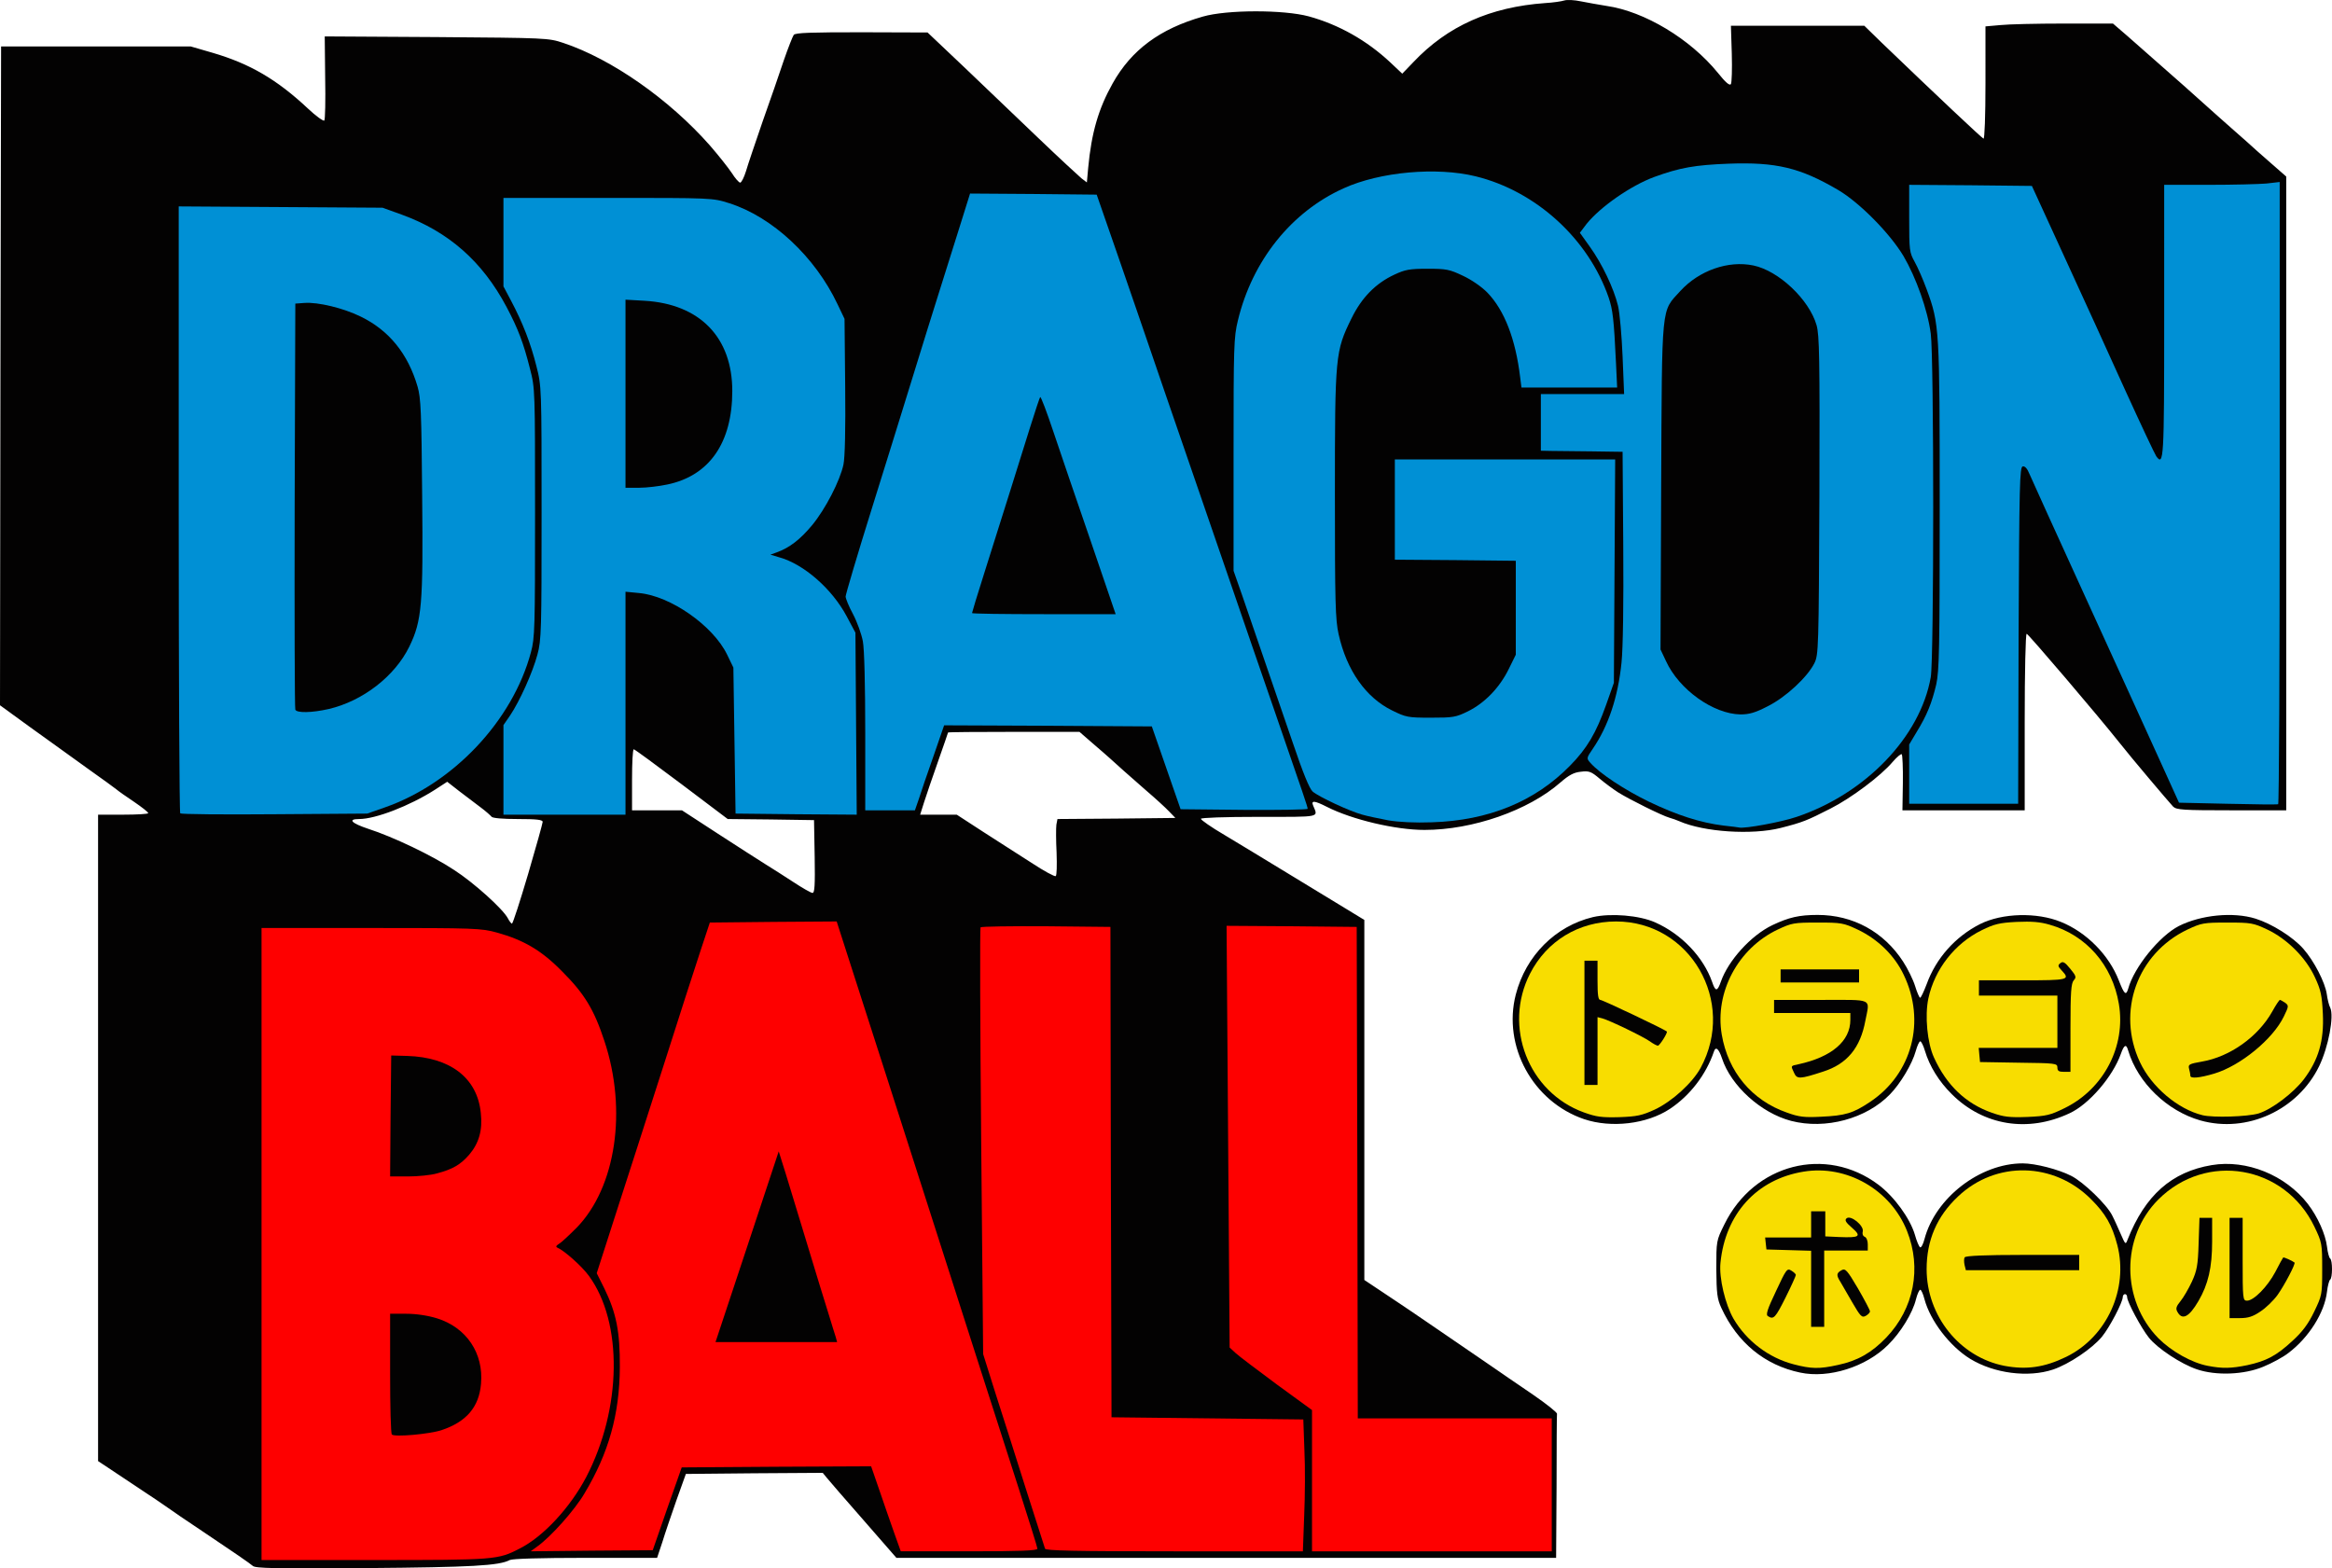 <?xml version="1.0" encoding="UTF-8" standalone="no"?>
<svg
   version="1.0"
   width="1070"
   height="719.634"
   viewBox="0 0 1070 719.634"
   preserveAspectRatio="xMidYMid meet"
   id="svg50"
   sodipodi:docname="dragonball.svg"
   inkscape:version="1.1.2 (0a00cf5339, 2022-02-04, custom)"
   xmlns:inkscape="http://www.inkscape.org/namespaces/inkscape"
   xmlns:sodipodi="http://sodipodi.sourceforge.net/DTD/sodipodi-0.dtd"
   xmlns="http://www.w3.org/2000/svg"
   xmlns:svg="http://www.w3.org/2000/svg">
  <defs
     id="defs54" />
  <sodipodi:namedview
     id="namedview52"
     pagecolor="#ffffff"
     bordercolor="#666666"
     borderopacity="1.0"
     inkscape:pageshadow="2"
     inkscape:pageopacity="0.0"
     inkscape:pagecheckerboard="0"
     showgrid="false"
     inkscape:zoom="0.99906542"
     inkscape:cx="535"
     inkscape:cy="360.33676"
     inkscape:window-width="1920"
     inkscape:window-height="1017"
     inkscape:window-x="-8"
     inkscape:window-y="-8"
     inkscape:window-maximized="1"
     inkscape:current-layer="svg50" />
  <g
     fill="#030202"
     id="g8"
     transform="translate(0,-0.192)">
    <path
       d="m 116,718.7 c -0.8,-0.8 -9.8,-7 -20,-13.8 C 85.8,698.1 77.3,692.3 77,692 76.7,691.7 69.4,686.8 60.8,681.1 L 45,670.6 V 522.3 374 h 11.5 c 6.3,0 11.5,-0.3 11.5,-0.7 0,-0.5 -3,-2.8 -6.5,-5.2 -3.6,-2.4 -7.3,-5 -8.2,-5.8 -1,-0.8 -6.5,-4.8 -12.3,-8.9 -5.8,-4.2 -11.4,-8.2 -12.5,-9 -1.1,-0.8 -8,-5.8 -15.3,-11 L 0,323.8 0.2,172.6 0.5,21.5 H 44 87.5 l 10,2.9 c 17.1,5 29.5,12.2 43.8,25.6 3.7,3.5 7.1,5.9 7.5,5.5 0.4,-0.4 0.6,-9.2 0.4,-19.7 l -0.2,-18.9 51.2,0.3 c 50.6,0.4 51.4,0.4 58.3,2.7 22.2,7.4 48.6,25.9 67.2,47 4,4.6 8.5,10.3 10.1,12.7 1.5,2.4 3.2,4.3 3.8,4.4 0.6,0 1.8,-2.4 2.7,-5.3 0.8,-2.8 4.3,-13.1 7.6,-22.7 3.4,-9.6 7.8,-22.2 9.7,-28 2,-5.8 4.1,-11.1 4.6,-11.8 0.8,-1 7.9,-1.2 31.2,-1.2 l 30.2,0.1 17,16.1 c 9.3,8.9 24.6,23.5 34,32.5 9.4,9 18.3,17.2 19.6,18.3 l 2.5,1.9 0.6,-6.7 C 500.8,61.1 504,50.1 510.5,38.5 519.1,23.1 532.2,13.4 551.9,7.8 563,4.6 589,4.6 600.5,7.7 c 13.8,3.8 26.6,11 37.5,21.2 l 5.4,5.1 5.1,-5.3 C 664.2,12.1 683.8,3.4 709,1.6 c 3.6,-0.2 7.6,-0.8 8.8,-1.2 1.3,-0.4 4.7,-0.2 7.5,0.4 2.9,0.6 8.2,1.5 11.8,2.1 17.4,2.5 38.4,15.1 51.1,30.7 3.6,4.5 5.4,6 6,5.2 0.4,-0.7 0.6,-7 0.4,-14 L 794.2,12 h 30.6 30.6 l 8,7.8 c 25.4,24.4 45.9,43.7 46.7,44 0.5,0.2 0.9,-10.2 0.9,-25.6 V 12.3 l 6.8,-0.6 C 921.5,11.3 934.6,11 947,11 h 22.5 l 6.5,5.6 c 8,7 18.5,16.3 26,22.9 12.5,11.2 20.9,18.7 23.1,20.6 1.3,1.1 4,3.5 5.9,5.2 1.9,1.8 6.8,6.1 10.8,9.6 l 7.2,6.3 V 226.6 372 h -25 c -22.5,0 -25.3,-0.2 -26.9,-1.7 -1.8,-1.9 -19.6,-22.9 -24.6,-29.3 -10,-12.6 -41.9,-50 -42.6,-50 -0.5,0 -0.9,17.3 -0.9,40.5 V 372 h -28.1 -28 l 0.2,-12.6 c 0.1,-6.9 -0.2,-12.8 -0.5,-13.1 -0.3,-0.4 -2.2,1.2 -4.2,3.5 -5.4,6.4 -19,16.6 -28.5,21.4 -10.8,5.5 -12.7,6.3 -22.9,8.9 -13.1,3.3 -35.1,1.9 -46.5,-3.1 -1.1,-0.5 -3.1,-1.2 -4.5,-1.6 -3.3,-0.9 -18.4,-8.4 -23.5,-11.6 -2.2,-1.4 -6,-4.2 -8.5,-6.3 -3.9,-3.3 -4.9,-3.7 -8.7,-3.2 -3.1,0.3 -5.4,1.5 -9.3,4.9 -14.7,12.9 -40.3,21.8 -62.4,21.8 -13.2,0 -33.2,-4.7 -44.8,-10.6 -5.7,-2.9 -7.3,-3 -6.3,-0.6 2.3,5.6 4.1,5.2 -24.9,5.2 -15.8,0 -26.6,0.4 -26.6,0.9 0,0.5 4.8,3.9 10.8,7.4 5.9,3.5 19,11.5 29.2,17.7 10.2,6.2 22.2,13.5 26.8,16.3 l 8.2,5 v 82.6 82.6 l 10.8,7.2 c 5.9,3.9 15.2,10.2 20.7,14 5.5,3.8 15.6,10.7 22.5,15.4 6.9,4.8 17.5,12 23.5,16.1 6.1,4.2 11,8.1 10.9,8.7 -0.1,0.6 -0.2,15.7 -0.2,33.6 L 714,715 H 562.7 411.3 l -15,-17.2 c -8.3,-9.5 -16,-18.3 -17,-19.6 l -1.8,-2.2 -31.4,0.2 -31.4,0.3 -4.3,12 c -2.3,6.6 -5.3,15.3 -6.5,19.3 l -2.4,7.2 h -32.8 c -20.8,0 -33.5,0.4 -34.8,1 -4.8,2.6 -17.4,3.3 -65.9,3.7 -42,0.3 -50.8,0.1 -52,-1 z M 242.3,401.3 c 3.7,-12.6 6.7,-23.4 6.7,-24 0,-1 -3,-1.3 -11.4,-1.3 -7,0 -11.7,-0.4 -12.1,-1.1 -0.4,-0.5 -2.6,-2.5 -4.9,-4.2 -2.4,-1.8 -6.8,-5.1 -9.9,-7.5 l -5.5,-4.3 -5.7,3.7 c -11.6,7.4 -27.2,13.4 -34.7,13.4 -5.4,0 -3.6,1.9 4.2,4.5 11.2,3.6 29.3,12.2 39.4,18.9 9,5.8 22.3,17.8 24.6,22.1 0.7,1.4 1.6,2.5 1.9,2.5 0.4,0 3.7,-10.2 7.4,-22.7 z m 131.5,-8 -0.3,-16.8 -19.8,-0.3 -19.8,-0.2 -21.2,-16 c -11.7,-8.8 -21.5,-16 -21.9,-16 -0.5,0 -0.8,6.3 -0.8,14 v 14 h 11.4 11.5 l 16.6,10.8 c 9.1,5.9 18.9,12.2 21.8,14 2.9,1.8 8.6,5.4 12.7,8.1 4.1,2.7 8.1,5 8.8,5 1,0.1 1.2,-3.6 1,-16.6 z m 111,-1.8 c -0.3,-5.6 -0.3,-11.4 -0.1,-12.9 l 0.5,-2.6 27.1,-0.2 27,-0.3 -2.9,-3 c -1.6,-1.7 -6.3,-6 -10.4,-9.5 -7.8,-6.8 -14.2,-12.5 -16.9,-15 -0.9,-0.8 -4.4,-3.9 -7.7,-6.7 l -6.1,-5.3 h -30.1 c -16.6,0 -30.2,0.1 -30.2,0.3 0,0.2 -2.1,6.1 -4.6,13.3 -2.5,7.1 -5.4,15.5 -6.4,18.7 l -1.8,5.7 h 8.4 8.4 l 12,7.8 c 6.6,4.2 16.6,10.7 22.3,14.3 5.6,3.7 10.6,6.4 11.1,6.1 0.5,-0.3 0.6,-5.1 0.4,-10.7 z"
       id="path2" />
    <path
       d="m 826,630 c -16.3,-3.4 -28.9,-13.8 -36.2,-29.7 -1.9,-4.1 -2.2,-6.6 -2.3,-17.8 0,-13 0,-13 3.7,-20.5 13.6,-27.8 46.6,-36.3 70.7,-18.2 7.3,5.5 14.5,15.5 16.7,22.9 0.8,2.9 1.9,5.5 2.4,5.8 0.5,0.3 1.4,-1.4 2,-3.7 5,-19 25.5,-34.8 45.1,-34.8 5.7,0 16.3,2.7 22.2,5.7 5.6,2.8 16.5,13.3 18.9,18.3 1,1.9 2.7,5.8 3.9,8.5 2.1,4.8 2.2,4.9 3.1,2.5 8.1,-20.4 20.2,-31.1 38.6,-34.2 16,-2.7 33.9,4.6 44.1,17.8 4.6,6 8.1,13.9 8.8,19.6 0.3,2.7 1,5.1 1.4,5.4 1.2,0.7 1.2,9.1 0,9.8 -0.4,0.3 -1.1,2.8 -1.4,5.5 -1.1,9.6 -8.4,21.1 -17.7,28.1 -2.4,1.9 -7.6,4.7 -11.5,6.3 -8.8,3.7 -21.7,4.2 -30.5,1.2 -7.2,-2.4 -18.1,-9.6 -22,-14.5 -3.6,-4.5 -10,-16.5 -10,-18.6 0,-0.8 -0.4,-1.4 -1,-1.4 -0.5,0 -1,0.6 -1,1.3 0,2.4 -6,13.9 -9.6,18.3 -4.5,5.4 -15,12.5 -22.4,15 -11.4,3.8 -27,1.8 -38,-4.9 -9.4,-5.8 -18.3,-17.4 -21,-27.4 -0.6,-2.4 -1.5,-4.3 -1.9,-4.3 -0.5,0 -1.4,2 -2,4.4 -1.5,6.2 -7,15.2 -12.8,20.9 -10.1,10.1 -27.2,15.5 -40.3,12.7 z"
       id="path4" />
    <path
       d="m 726.8,513.7 c -23.5,-8 -37.4,-33.5 -31.3,-57.2 4.6,-17.8 18.2,-31.4 35.4,-35.5 8.2,-1.9 21.3,-0.8 28.5,2.4 12.2,5.4 22.2,16 26.2,27.4 1.5,4.5 2.4,4.4 4,-0.2 3.4,-9.7 13.8,-21.2 23.6,-25.9 7.6,-3.6 12.3,-4.7 20.8,-4.7 16.2,0 30.3,7.7 39.2,21.4 2.1,3.2 4.6,8.3 5.5,11.2 0.9,3 2,5.4 2.3,5.4 0.4,0 1.7,-2.8 3,-6.2 4.3,-11.9 13.1,-21.8 24.5,-27.6 10.2,-5.1 26.1,-5.5 37.1,-1 11.7,4.7 22.1,15.2 26.6,26.9 2.5,6.4 3.3,7.1 4.3,3.7 2.7,-9.8 14.3,-24.1 23.2,-28.7 10.1,-5.1 24.9,-6.6 35.2,-3.4 7.4,2.3 17.2,8.4 22,13.9 4.9,5.6 9.9,15.3 10.7,20.7 0.3,2.3 1,5.2 1.6,6.3 1.8,3.9 -0.8,17.9 -5.1,26.8 -9.8,20.2 -33.2,30.9 -54.5,24.9 -15.2,-4.3 -28.7,-17.3 -33.1,-32 -0.9,-3.3 -1.9,-2.8 -3.4,1.5 -3.7,10.4 -14.6,23.1 -23.5,27.2 -19.1,9 -39.5,5.7 -54,-8.7 -5.9,-5.8 -10.3,-12.9 -12.4,-20 -0.7,-2.4 -1.7,-4.3 -2.1,-4.3 -0.5,0 -1.4,2 -2.1,4.5 -1.6,5.8 -7,14.9 -11.8,19.8 -10.8,11.2 -29.6,16.3 -45.4,12.2 -13.8,-3.6 -27.6,-16.1 -31.7,-28.7 -1.5,-4.5 -2.9,-5.6 -3.7,-3.1 -3.6,10.6 -11,20.2 -20.2,26.3 -10.6,7 -26.9,8.9 -39.4,4.7 z"
       id="path6" />
  </g>
  <g
     fill="#0090d5"
     id="g22"
     transform="translate(0,-0.192)">
    <path
       d="m 790.8,379 c -10.5,-1.3 -21.2,-4.7 -34.3,-11 -11.1,-5.4 -22.5,-12.9 -26.8,-17.8 -1.8,-2 -1.8,-2.2 1.1,-6.4 7.2,-10.5 11.6,-23.8 13.2,-39.5 0.7,-6.6 1,-27.6 0.8,-53.8 l -0.3,-43 -14,-0.2 c -7.7,-0.1 -16.1,-0.2 -18.7,-0.2 L 707,207 v -13 -13 h 19.1 19.1 l -0.7,-17.2 c -0.4,-9.5 -1.3,-20 -2.1,-23.3 -1.9,-7.9 -7.3,-19.3 -13,-27.2 l -4.5,-6.3 3.1,-4.1 c 6.3,-7.8 20.2,-17.5 31,-21.5 11.8,-4.3 18.7,-5.5 34.1,-6.1 21.8,-0.8 32.8,1.8 50.2,12 9.9,5.8 23.8,19.9 30.1,30.4 5.8,9.9 11.1,24.8 12.5,35.6 1.5,11.1 1.5,148.9 0,157.6 -4.8,27.3 -29.8,53.4 -61.5,64.1 -7,2.4 -23.9,5.5 -26.4,4.9 -0.3,-0.1 -3.5,-0.5 -7.2,-0.9 z M 811,324.3 c 8.3,-4.1 18.3,-13.4 21.5,-19.8 1.9,-3.9 2,-6.5 2.3,-76.9 0.2,-63.2 0,-73.7 -1.3,-78.2 -3.4,-11.8 -17.4,-25 -29,-27.4 -11.5,-2.4 -24.9,2.3 -33.5,11.7 -8.9,9.8 -8.4,4.6 -8.8,89.6 l -0.3,74.9 2.5,5.3 c 6,13.1 21.7,24.3 34.2,24.5 4,0 6.8,-0.8 12.4,-3.7 z"
       id="path10" />
    <path
       d="m 637,376.6 c -4.1,-0.8 -9.5,-1.9 -11.9,-2.6 -5.7,-1.5 -20,-8.2 -22.8,-10.6 -1.5,-1.3 -4.5,-8.7 -9.3,-22.9 -8.1,-23.7 -16.9,-49.3 -22.9,-66.7 L 566,262.1 v -53.3 c 0,-49.7 0.1,-53.9 2,-61.6 6.6,-27.4 24.5,-49.8 48.5,-60.6 16.7,-7.6 42.7,-9.9 60.6,-5.5 27.7,6.8 51.7,28.7 61,55.6 1.9,5.7 2.4,9.6 3.4,30.6 L 742,178 h -21.9 -22 l -0.6,-4.7 c -2.1,-17.5 -7.2,-30.7 -15,-38.8 -2.6,-2.7 -7.4,-6 -11.3,-7.8 -6.1,-2.9 -7.6,-3.2 -16.2,-3.2 -8.2,0 -10.3,0.4 -15.2,2.7 -8.6,4 -15,10.5 -19.7,20.1 -7.4,15.1 -7.6,16.7 -7.6,80.7 0,49.6 0.2,57.4 1.7,64.2 3.7,16.6 12.5,29.1 24.6,35 6.3,3.1 7.2,3.3 17.7,3.3 10.2,0 11.5,-0.2 17,-2.9 7.7,-3.8 14.5,-10.8 18.7,-19.3 l 3.3,-6.7 V 279 257.5 L 667.8,257.2 640,257 v -23 -23 h 50.6 50.5 l -0.3,51.3 -0.3,51.2 -3.6,10.2 c -4.5,12.7 -8.7,19.9 -16.5,27.8 -16.1,16.5 -37.5,25.2 -63.4,26 -7.8,0.3 -15.3,-0.1 -20,-0.9 z"
       id="path12" />
    <path
       d="M 82.7,373.4 C 82.3,373 82,310.2 82,233.8 V 94.9 l 46.8,0.3 46.7,0.3 8.9,3.2 c 21.4,7.8 36.9,21.4 48,42.3 5.4,10.2 7.8,16.6 10.8,28.5 2.3,8.8 2.3,10 2.3,66 0,52.7 -0.1,57.5 -1.9,64 -8.4,31.4 -35.6,60.2 -67.1,71.2 l -8,2.8 -42.5,0.3 c -23.4,0.2 -42.9,0 -43.3,-0.4 z m 68.2,-47.9 c 15.7,-3.7 30.3,-15.1 36.9,-28.6 5.8,-11.9 6.4,-19.3 5.9,-69.3 -0.3,-38.2 -0.6,-44.9 -2.1,-50 -4.4,-15.1 -13.1,-25.8 -26,-32.1 -7.9,-3.9 -19.7,-6.8 -26,-6.3 l -4.1,0.3 -0.3,92.5 c -0.1,50.9 0,93.1 0.3,93.8 0.6,1.6 7.5,1.5 15.4,-0.3 z"
       id="path14" />
    <path
       d="m 231,353.4 v -20.5 l 3.1,-4.5 c 4.3,-6.4 10.3,-19.6 12.5,-27.9 1.8,-6.5 1.9,-11.4 1.9,-65 0,-57.7 0,-58 -2.4,-67.4 -2.6,-10.4 -6.3,-19.9 -11.6,-29.9 L 231,131.6 V 111.3 91 h 48 c 47.8,0 47.9,0 55.5,2.4 19.9,6.3 39.5,24.6 49.8,46.4 l 3.2,6.7 0.3,30.9 c 0.2,19.6 -0.1,32.7 -0.8,36 -1.6,7.4 -8.2,20.3 -14.4,27.8 -5.4,6.5 -10.3,10.3 -16.1,12.4 l -3,1.1 4,1.2 c 11.3,3.1 24.3,14.5 31,27.1 l 4,7.5 0.3,41.8 0.3,41.7 -27.8,-0.2 -27.8,-0.3 -0.5,-33.5 -0.5,-33.5 -2.9,-6 c -6.5,-13.3 -26,-26.9 -40.4,-28.2 l -6.2,-0.6 v 51.2 51.1 h -28 -28 z m 75.2,-130.9 c 19.3,-4 29.8,-19.2 29.8,-42.9 0,-24.6 -14.9,-39.9 -40.2,-41.4 l -8.8,-0.5 v 43.2 43.1 h 6.3 c 3.4,0 9.2,-0.7 12.9,-1.5 z"
       id="path16" />
    <path
       d="m 397,336.2 c 0,-21.4 -0.4,-38.2 -1.1,-41.8 -0.6,-3.2 -2.6,-8.8 -4.5,-12.4 -1.9,-3.5 -3.4,-7.2 -3.4,-8.1 0,-0.9 5.4,-19.2 12.1,-40.6 6.7,-21.3 13.1,-42.2 14.4,-46.3 1.3,-4.1 4.2,-13.6 6.5,-21 2.3,-7.4 6.5,-21.1 9.5,-30.5 2.9,-9.3 7.4,-23.6 10,-31.8 l 4.6,-14.7 29.1,0.2 29,0.3 9.9,28.5 c 5.4,15.7 12.1,35 14.8,43 2.7,8 9.3,27.1 14.6,42.5 5.3,15.4 14.8,42.9 21,61 6.2,18.2 15.7,45.6 21,61 13.8,40 15.5,44.9 15.5,45.8 0,0.4 -13.1,0.6 -29.1,0.5 l -29.2,-0.3 -6.6,-19 -6.6,-19 -47.6,-0.3 -47.7,-0.2 -4.9,14.2 c -2.8,7.9 -5.8,16.7 -6.7,19.6 l -1.8,5.2 H 408.4 397 Z m 103.4,-87.9 c -6.4,-18.6 -14.1,-41.1 -17.1,-50.1 -3,-9 -5.7,-16.1 -6,-15.8 -0.3,0.2 -2.4,6.7 -4.8,14.3 -4.7,15.1 -12.2,39 -20.9,66.5 -3.1,9.7 -5.6,18 -5.6,18.3 0,0.3 14.8,0.5 33,0.5 h 32.9 z"
       id="path18" />
    <path
       d="m 1022.1,369 -22.3,-0.5 -9.3,-20.5 c -5.1,-11.3 -20.2,-44.3 -33.5,-73.5 -13.3,-29.1 -24.9,-54.7 -25.8,-56.8 -1,-2.5 -2.1,-3.7 -3.1,-3.5 -1.4,0.3 -1.6,8.1 -1.9,77.6 L 926,369 h -25 -25 v -13.6 -13.6 l 3.4,-5.7 c 4.8,-7.8 7,-13.4 9,-21.8 1.4,-6.3 1.6,-16.4 1.6,-81.6 0,-81.6 -0.1,-83.8 -6,-99.8 -1.6,-4.4 -4.1,-10.1 -5.5,-12.6 C 876.1,116 876,115 876,100.4 V 85 l 28.2,0.2 28.1,0.3 14.9,32.5 c 8.2,17.9 20.8,45.4 27.9,61.2 7.2,15.8 13.6,29.4 14.3,30.4 3.4,4.6 3.6,1.3 3.6,-62.2 V 85 h 20.4 c 11.1,0 23.1,-0.3 26.5,-0.6 l 6.1,-0.7 v 142.6 c 0,78.4 -0.3,142.7 -0.7,142.9 -0.5,0.2 -10.9,0.1 -23.2,-0.2 z"
       id="path20" />
  </g>
  <g
     fill="#fe0000"
     id="g32"
     transform="translate(0,-0.192)">
    <path
       d="M 120,571 V 426 h 50.3 c 47.7,0 50.6,0.1 57.7,2.1 12.3,3.4 20.5,8.2 30,17.9 10.2,10.2 14.6,17.5 19.3,31.8 10.6,31.8 5.3,67.2 -12.7,85.7 -3.4,3.4 -7,6.8 -8.1,7.4 -1.4,0.9 -1.6,1.4 -0.7,1.8 3.1,1.3 11.2,8.5 14.4,12.9 15.7,21.5 15.1,60.9 -1.2,92.3 -7.3,13.9 -19.6,27.3 -30.5,32.8 -10,5.2 -11.2,5.3 -66.7,5.3 H 120 Z m 82.6,85.4 C 214,652.6 219.8,645.8 220.7,635.2 222,621.1 214,609.3 200.5,605.1 196.3,603.8 191,603 186.4,603 H 179 v 27.3 c 0,15.1 0.3,27.7 0.8,28.1 1.1,1.3 17.5,-0.2 22.8,-2 z m -2.1,-117.8 c 7.2,-1.9 10.8,-4 14.8,-8.6 4.5,-5.3 6.2,-11.3 5.3,-19.2 -1.6,-16 -14,-25.5 -33.8,-26.1 l -7.3,-0.2 -0.3,27.8 -0.2,27.7 h 8.2 c 4.6,0 10.6,-0.6 13.3,-1.4 z"
       id="path24" />
    <path
       d="m 246.5,709.8 c 6.2,-4.4 17.2,-16.7 21.7,-24.4 11.1,-18.5 16.1,-36.3 16.2,-57.9 0.1,-16.3 -1.6,-24.8 -7.1,-36.1 l -3.5,-7 9,-28 c 5,-15.3 14.7,-45.7 21.7,-67.4 6.9,-21.7 14.5,-45.3 16.9,-52.5 l 4.3,-13 29.1,-0.3 29.1,-0.2 8.1,25.2 c 4.5,13.9 11.9,37 16.5,51.3 7.5,23.5 17.9,55.9 42,131 4.6,14.3 12.2,38 16.9,52.6 4.7,14.6 8.6,27.1 8.6,27.7 0,0.9 -8.1,1.2 -31.4,1.2 h -31.3 l -3.1,-8.7 c -1.7,-4.9 -4.8,-13.6 -6.8,-19.6 l -3.7,-10.7 -43.4,0.2 -43.5,0.3 -6.7,19 -6.6,19 -28,0.2 -28,0.3 z m 137,-96 c -0.4,-1.3 -2,-6.3 -3.5,-11.3 -1.6,-4.9 -5.8,-18.9 -9.5,-31 -3.7,-12.1 -8.1,-26.7 -9.9,-32.5 l -3.3,-10.5 -14.5,43.8 -14.5,43.7 h 27.9 27.9 z"
       id="path26" />
    <path
       d="m 479.5,710.8 c -0.2,-0.7 -4.2,-13.2 -8.9,-27.8 -4.6,-14.6 -10.9,-34.4 -14,-44 l -5.5,-17.5 -0.9,-97.5 c -0.5,-53.6 -0.6,-97.8 -0.3,-98.3 0.4,-0.4 14,-0.6 30.2,-0.5 l 29.4,0.3 0.2,112.5 0.3,112.5 44,0.5 44,0.5 0.5,14 c 0.4,7.7 0.3,21.3 -0.1,30.3 l -0.6,16.2 h -59 c -46.2,0 -58.9,-0.3 -59.3,-1.2 z"
       id="path28" />
    <path
       d="m 602,679.6 v -32.4 l -16.2,-11.8 c -8.9,-6.6 -17.4,-13 -18.9,-14.4 l -2.7,-2.5 -0.7,-96.8 -0.7,-96.7 29.9,0.2 29.8,0.3 0.3,112.8 0.2,112.7 h 44.5 44.5 v 30.5 30.5 h -55 -55 z"
       id="path30" />
  </g>
  <g
     fill="#f8dd00"
     id="g48"
     transform="translate(0,-0.192)">
    <path
       d="m 823,626.2 c -11.5,-3 -21.6,-10.7 -27.6,-20.9 -3.8,-6.6 -6.7,-18.7 -6,-25.6 2.2,-22.5 16.6,-38.4 38.1,-41.9 19.8,-3.3 40,8.3 47.5,27.2 6.8,17.1 3.2,35.6 -9.5,48.9 -6.7,7 -13.2,10.7 -22.2,12.6 -8.6,1.9 -12.2,1.8 -20.3,-0.3 z m 14,-34.7 V 574 h 10 10 v -2.9 c 0,-1.6 -0.6,-3.1 -1.4,-3.4 -0.9,-0.4 -1.2,-1.4 -0.9,-2.5 0.6,-2.6 -5.5,-7.6 -7.4,-6 -1,0.8 -0.5,1.8 2.4,4.3 4.6,4 3.6,4.7 -5.8,4.3 l -6.4,-0.3 v -5.8 -5.7 h -3.2 -3.3 v 6 6 h -10.6 -10.5 l 0.3,2.8 0.3,2.7 10.3,0.3 10.2,0.3 v 17.4 17.5 h 3 3 z m -17.7,4 c 2.6,-5.2 4.7,-9.9 4.7,-10.3 0,-0.4 -0.9,-1.3 -2.1,-2 -1.9,-1.2 -2.3,-0.7 -7,9.4 -4,8.4 -4.8,10.9 -3.7,11.5 2.6,1.7 3.4,0.8 8.1,-8.6 z m 38.7,6.4 c 0,-0.6 -2.5,-5.3 -5.5,-10.5 -5,-8.5 -5.8,-9.3 -7.5,-8.4 -2.4,1.3 -2.5,2.3 -0.6,5.3 0.7,1.2 3.2,5.5 5.5,9.5 3.7,6.4 4.4,7.1 6.1,6.2 1.1,-0.6 2,-1.5 2,-2.1 z"
       id="path34" />
    <path
       d="M 919.7,626.9 C 899.2,622.9 884,604 884,582.5 c 0,-13.2 4.7,-24.2 14.4,-33.3 17.4,-16.5 44,-15.9 61.1,1.3 6.6,6.6 9.6,11.8 12,21 5.2,20.2 -4.8,42.2 -23.5,51.3 -9.9,4.8 -18.1,6 -28.3,4.1 z M 954,579.5 V 576 h -25.9 c -17.2,0 -26.2,0.4 -26.6,1.1 -0.4,0.5 -0.4,2.1 -0.1,3.5 l 0.6,2.4 h 26 26 z"
       id="path36" />
    <path
       d="m 1013,626.9 c -7.4,-1.4 -16.7,-6.7 -22.6,-12.6 -17.2,-17.5 -17.3,-46.5 -0.1,-63.7 22,-22 58,-15.8 71.6,12.4 3.5,7.3 3.6,7.8 3.6,19.5 0,11.8 -0.1,12.1 -3.7,19.6 -2.7,5.6 -5.4,9.2 -9.9,13.3 -7.3,6.8 -12,9.3 -20.8,11.2 -7.3,1.5 -11.4,1.6 -18.1,0.3 z m -4.3,-29.7 c 4.5,-7.7 6.3,-15.4 6.3,-27.3 V 559 h -2.9 -2.9 l -0.4,11.8 c -0.3,10 -0.8,12.5 -3.1,17.5 -1.5,3.2 -3.8,7.2 -5.2,8.9 -1.9,2.3 -2.3,3.4 -1.5,4.8 2.2,4.2 5.4,2.6 9.7,-4.8 z m 28.4,4.8 c 2.5,-1.6 6,-5 7.9,-7.6 3.2,-4.5 8.4,-14.4 7.8,-14.9 -1,-0.8 -5,-2.6 -5.2,-2.3 -0.2,0.2 -1.8,3.1 -3.6,6.6 -3.6,6.8 -9.9,13.2 -13,13.2 -1.9,0 -2,-0.7 -2,-19 v -19 h -3 -3 v 23 23 h 4.8 c 3.7,0 5.9,-0.7 9.3,-3 z"
       id="path38" />
    <path
       d="M 726.7,510.6 C 701.3,501.4 689.6,471.3 702,447 c 7.7,-15.1 22.4,-24 39.5,-24 34,0 55.3,36.8 38.8,67.2 -3.8,6.9 -13,15.3 -21,19.1 -5.9,2.7 -8.1,3.2 -16.3,3.5 -8.1,0.2 -10.5,-0.1 -16.3,-2.2 z m 6.3,-28.2 v -15.5 l 2.3,0.6 c 3.5,1 18.6,8.3 21.7,10.5 1.5,1.1 3.2,2 3.7,2 0.8,0 4.6,-6 4.1,-6.5 -1.2,-1.1 -29.5,-14.5 -30.5,-14.5 -1,0 -1.3,-2.3 -1.3,-9 v -9 h -3 -3 v 28.5 28.5 h 3 3 z"
       id="path40" />
    <path
       d="m 819.9,510.7 c -16.1,-5.6 -27,-18.7 -29.9,-35.8 -3.3,-19.4 7.5,-39.6 25.7,-48.2 6.4,-3 7.4,-3.2 18.3,-3.2 10.9,0 11.9,0.2 18.3,3.2 9.3,4.4 17,11.9 21.2,20.8 10.2,21.2 3.9,45.3 -15.3,58.2 -7.9,5.3 -11.5,6.4 -22.7,6.9 -7.6,0.4 -10.1,0.1 -15.6,-1.9 z m 16.6,-18.8 c 11,-3.5 17.1,-10.9 19.4,-23.4 2,-10.5 4.1,-9.5 -20.4,-9.5 H 814 v 3 3 h 17.5 17.5 v 3.2 c 0,9.7 -8.6,17 -23.7,20.3 -3.8,0.8 -3.7,0.6 -2.1,4 1.3,2.9 2.6,2.9 13.3,-0.6 z M 853,448 v -3 h -18 -18 v 3 3 h 18 18 z"
       id="path42" />
    <path
       d="m 914,510.8 c -12,-4.2 -20.8,-12.6 -26.6,-25.3 -3.1,-6.7 -4.3,-19.2 -2.6,-27.2 2.9,-13.4 12.1,-25.2 24.5,-31.3 5.7,-2.8 8.1,-3.4 16,-3.8 7,-0.3 10.8,0 15.2,1.3 16.8,4.8 28.7,18.5 31.7,36.3 3.3,19.4 -6.9,39 -24.8,47.8 -6.7,3.3 -8.4,3.7 -17.2,4.1 -8.2,0.3 -10.7,0 -16.2,-1.9 z m 36,-39 c 0,-16.3 0.3,-20.4 1.5,-21.8 1.3,-1.4 1.1,-2 -1.6,-5.3 -2.5,-3.1 -3.4,-3.5 -4.5,-2.6 -1.3,1 -1.2,1.5 0.6,3.4 4,4.3 3.2,4.5 -18,4.5 h -20 v 3.5 3.5 h 18 18 v 12 12 h -18.1 -18 l 0.3,3.3 0.3,3.2 17.8,0.3 c 16.9,0.2 17.7,0.3 17.7,2.2 0,1.6 0.7,2 3,2 h 3 z"
       id="path44" />
    <path
       d="m 1010.6,511.9 c -11.4,-2.8 -23.4,-13 -28.7,-24.3 -10.9,-23.2 -1.3,-49.9 21.8,-60.9 6.4,-3 7.4,-3.2 18.3,-3.2 10.9,0 11.9,0.2 18.3,3.2 9.1,4.3 17.8,13 21.9,22 2.7,5.8 3.2,8.3 3.6,16.6 0.6,12.5 -2,21.2 -8.7,30.1 -4.9,6.4 -14.7,13.8 -20.8,15.7 -5.1,1.5 -20.8,2 -25.7,0.8 z m 5.4,-19.1 c 12,-3.6 26.9,-15.8 31.9,-26.2 2.3,-4.7 2.3,-5 0.6,-6.3 -1.1,-0.7 -2.1,-1.3 -2.4,-1.3 -0.3,0 -1.9,2.4 -3.5,5.3 -6.5,11.6 -19.4,20.8 -32.3,23 -5.7,1 -6.4,1.3 -5.9,3.2 0.3,1.1 0.6,2.6 0.6,3.3 0,1.4 4.3,1 11,-1 z"
       id="path46" />
  </g>
</svg>
